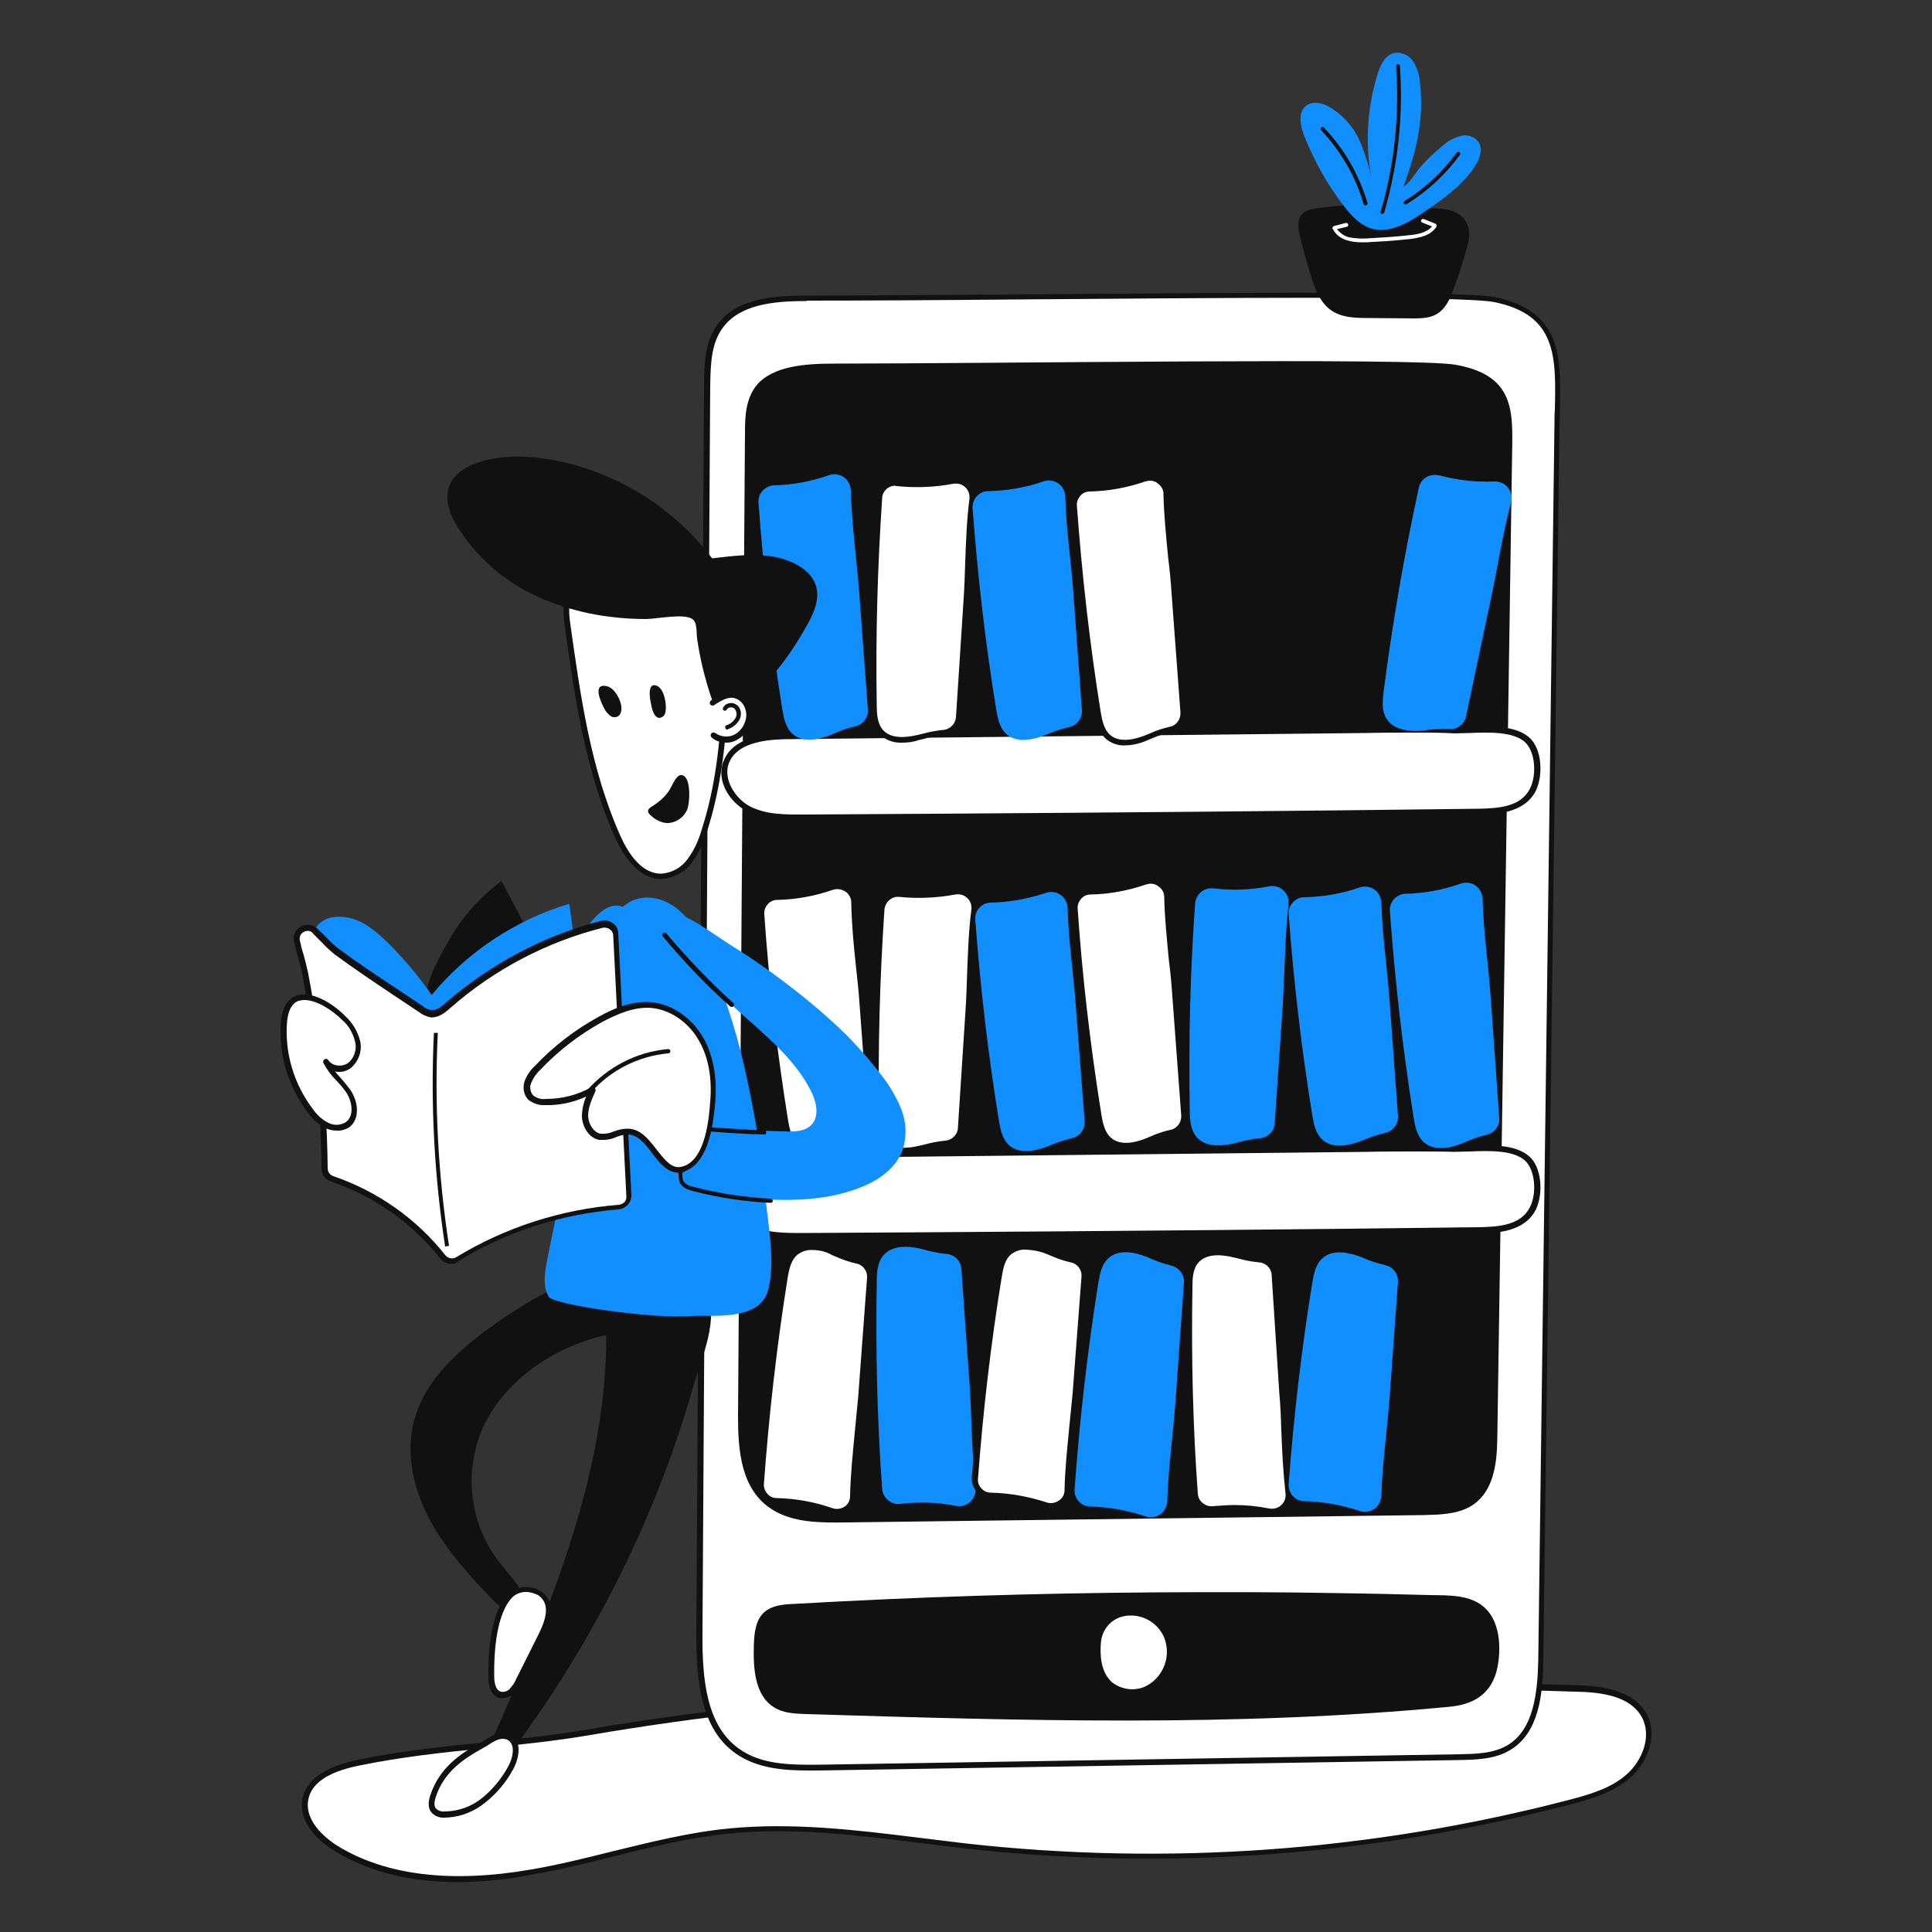 <svg transform="scale(1)" version="1.1" id="Layer_1" xmlns="http://www.w3.org/2000/svg" xmlns:xlink="http://www.w3.org/1999/xlink" x="0px" y="0px" viewBox="0 0 500 500" xml:space="preserve" class="show_show__wrapper__graphic__5Waiy "><rect x="0" y="0" width="500" height="500" fill="#333333" stroke="none"/><title>React</title><style type="text/css">
	.st0{fill:#FFFFFF;}
	.st1{fill:#111111;}
	.st2{fill:#128FFF;}
</style><g id="shadow"><path class="st0" d="M92.4,456.3c-5.7,1.2-12.2,3.6-13.4,9.3c-1.1,5.3,3.5,10.1,8.1,12.9c14.8,9.1,33.5,9.1,50.7,6.1
		s33.7-8.9,51-10.6c20.4-2,40.8,1.6,61.2,3.9c52.2,5.7,105,1.9,155.8-11.3c5.6-1.5,11.4-3.1,15.7-7s6.7-10.6,3.9-15.6
		c-3.2-5.9-11.2-6.9-18-7c-83.8-2.4-172.4-2.7-255.3,11.5C132.4,451.7,112.2,452.2,92.4,456.3z"></path><path class="st1" d="M118.7,487.1c-12.6,0-23.3-2.7-32-8c-2.3-1.4-9.9-6.6-8.4-13.7c1-4.8,5.7-8.1,14-9.9l0.2,0.7l-0.2-0.7
		c11-2.3,22.3-3.5,33.3-4.6c8.7-0.9,17.7-1.8,26.4-3.3c82.4-14.1,171.5-13.8,255.5-11.5c6.9,0.2,15.2,1.2,18.6,7.4
		c3.1,5.6,0.2,12.7-4.1,16.5s-10.1,5.6-16,7.1c-50.9,13.2-103.8,17.1-156.1,11.3c-4.1-0.5-8.3-1-12.3-1.5c-16-2-32.5-4-48.7-2.4
		c-10.2,1-20.4,3.5-30.3,6c-6.8,1.7-13.7,3.4-20.7,4.6C131.5,486.4,125.1,487,118.7,487.1z M331.1,436.4
		c-60.2,0-121.2,2.8-178.8,12.7c-8.8,1.5-17.8,2.4-26.5,3.3c-10.9,1.1-22.2,2.3-33.2,4.6c-7.7,1.6-12,4.5-12.8,8.7
		c-1.2,6.1,5.6,10.8,7.7,12.1c12.5,7.6,29.4,9.6,50.1,6c6.9-1.2,13.9-2.9,20.6-4.6c9.9-2.4,20.1-5,30.5-6c16.4-1.6,33,0.4,49.1,2.4
		c4,0.5,8.2,1,12.3,1.5c52.1,5.8,104.8,2,155.6-11.2c5.8-1.5,11.3-3.1,15.4-6.8c3.8-3.4,6.5-9.7,3.8-14.7c-3-5.5-10.5-6.5-17.3-6.6
		C382.3,437,356.8,436.5,331.1,436.4L331.1,436.4z"></path></g><g id="bookshelf"><path class="st0" d="M403,109.3c-1.4,106.8-2.8,213.6-4.2,320.4c-0.1,8.3-1,18-8,22.4c-3.8,2.4-8.6,2.5-13.1,2.6l-165.5,2.7
		c-7.4,0.1-15.3,0.1-21.3-4.2c-9.1-6.5-9.9-19.5-9.8-30.6l2-322.8c0-5.3,0.2-11.1,3.3-15.4c4.8-6.7,14.3-7.3,22.5-7.3
		c44.7,0,166.3-2.1,178,0.3C404.9,81.2,403.2,94.2,403,109.3z"></path><path class="st1" d="M209,458.2c-6,0-13.1-0.5-18.6-4.4c-9.1-6.4-10.2-18.8-10.2-31.2l2-322.7c0-6.1,0.3-11.5,3.4-15.8
		c4.8-6.7,13.9-7.6,23-7.6h1.2c13,0,32.5-0.2,53-0.3c51.6-0.4,115.7-1,124.1,0.7c17.3,3.6,17.1,15.5,16.8,29.3c0,1.1,0,2.2-0.1,3.2
		l-4.2,320.4c-0.1,8.9-1.2,18.6-8.4,23c-4.1,2.6-9.3,2.6-13.5,2.7l-165.5,2.7C211.2,458.2,210.1,458.2,209,458.2z M208.8,77.9
		c-8.7,0-17.4,0.9-21.8,7c-2.9,4-3.1,9.1-3.2,15l-2,322.7c-0.1,12,1,24,9.5,30c5.6,4,12.8,4.2,20.9,4.1l165.5-2.7
		c4-0.1,8.9-0.1,12.7-2.5c6.5-4.1,7.5-13.3,7.7-21.8l4.2-320.4l0,0c0-1.1,0-2.2,0.1-3.3c0.3-13.7,0.5-24.5-15.6-27.8
		c-8.2-1.7-72.3-1.1-123.8-0.7c-21.1,0.2-41,0.3-54.1,0.3L208.8,77.9z"></path><path class="st1" d="M216.1,94.1c40.3,0,150.1-1.6,160.6,0.3c16.3,2.9,14.7,13.2,14.6,25.1c-1.3,84.3-2.5,168.5-3.8,252.8
		c-0.1,6.5-0.9,14.2-7.2,17.7c-3.5,1.9-7.7,2-11.8,2.1L219.1,394c-6.7,0.1-13.8,0.1-19.2-3.3c-8.2-5.1-8.9-15.4-8.9-24.2l1.8-254.6
		c0-4.2,0.2-8.7,3-12.2C200.1,94.6,208.7,94.1,216.1,94.1"></path><path class="st0" d="M382.8,210c-47,0.6-94,1-141.1,1.3l-33.6,0.2c-4.9,0-9.9,0-14.3-2.2s-7.5-7.4-5.9-12c2.1-5.7,9.6-6.8,15.7-6.8
		l149.6-1.6c7.8-0.1,15.5-0.2,23.3,0c5.1,0.1,14.5-1.2,18.7,2.4c3.2,2.8,3.3,9.3,1.6,12.9C394.2,209.4,387.9,209.9,382.8,210z"></path><path class="st1" d="M206.3,212.3c-4.2,0-8.9-0.2-12.9-2.3c-4.5-2.3-8.1-7.8-6.2-12.9c1.8-4.8,7.1-7.2,16.4-7.3l149.9-1.6
		c7.5-0.1,15.3-0.2,23,0c1.1,0,2.4,0,3.8-0.1c5.3-0.2,11.8-0.4,15.4,2.7c3.4,2.9,3.7,9.8,1.8,13.8c-3,6-10.6,6.1-14.6,6.2l0,0
		c-47.1,0.6-94.9,1-141.1,1.3l-33.6,0.2L206.3,212.3z M366.5,189.6c-4.4,0-8.7,0-13,0.1l-149.9,1.6c-8.6,0.1-13.5,2.2-15,6.3
		s1.7,9.1,5.5,11.1c4.3,2.2,9.4,2.1,13.9,2.1l33.6-0.2c46.2-0.3,94-0.7,141.1-1.3l0,0c5.2-0.1,11-0.5,13.3-5.3
		c1.7-3.4,1.4-9.5-1.4-12c-3.1-2.7-9.3-2.5-14.3-2.3c-1.4,0-2.7,0.1-3.9,0.1C373.2,189.6,369.9,189.6,366.5,189.6L366.5,189.6z
		 M382.8,210L382.8,210z"></path><path class="st0" d="M382.8,318.4c-47,0.6-94,1-141.1,1.3l-33.6,0.2c-4.9,0-9.9,0-14.3-2.2s-7.5-7.4-5.9-12
		c2.1-5.7,9.6-6.8,15.7-6.8l149.6-1.6c7.8-0.1,15.5-0.2,23.3,0c5.1,0.1,14.5-1.2,18.7,2.4c3.2,2.8,3.3,9.3,1.6,12.9
		C394.2,317.9,387.9,318.3,382.8,318.4z"></path><path class="st1" d="M206.3,320.7c-4.2,0-8.9-0.2-12.9-2.3c-4.5-2.3-8.1-7.8-6.2-12.9c1.8-4.8,7.1-7.2,16.4-7.3l149.9-1.6
		c7.5-0.1,15.3-0.2,23,0c1.1,0,2.4,0,3.8-0.1c5.3-0.2,11.8-0.4,15.4,2.7c3.4,2.9,3.7,9.8,1.8,13.8c-3,6-10.6,6.1-14.6,6.2l0,0
		c-47.1,0.6-94.9,1-141.1,1.3l-33.6,0.2L206.3,320.7z M366.5,298c-4.4,0-8.7,0-13,0.1l-149.9,1.6c-8.6,0.1-13.5,2.2-15,6.3
		s1.7,9.1,5.5,11c4.3,2.2,9.4,2.1,13.9,2.1l33.6-0.2c46.2-0.3,94-0.7,141.1-1.3l0,0c5.2-0.1,11-0.5,13.3-5.3c1.7-3.4,1.4-9.5-1.4-12
		c-3.1-2.7-9.3-2.5-14.3-2.3c-1.4,0-2.7,0.1-3.9,0.1C373.2,298,369.9,298,366.5,298z M382.8,318.4L382.8,318.4z"></path><path class="st1" d="M375.2,441.7c-55.3,5.3-111,3.6-166.5,1.9c-2.9-0.1-5.9-0.2-8.3-1.7c-5.1-3.1-5.5-10.2-5.3-16.2
		c0.1-3,0.4-6.2,2.5-8.3c2-1.9,5-2.2,7.7-2.3c31.4-1.8,62.9-2.8,94.3-3c15.6-0.1,31.1-0.1,46.7,0.2c7.9,0.1,15.9,0.3,23.8,0.5
		c4.8,0.1,10.6-0.2,14.4,3.5c3.4,3.4,3.9,9.1,3.3,13.6C386.9,437.4,382.5,441,375.2,441.7z"></path><path class="st2" d="M224.6,183.6c0.2,2.1-1.3,4-3.4,4.4c-2.1,0.5-4.2,1.3-6.2,2.2c-3.2,1.3-7.2,2-9.8-0.2
		c-1.9-1.6-2.4-4.3-2.8-6.8c-2.8-17.6-4.8-35.3-6.1-53.1c-0.2-2.3,1.6-4.3,3.9-4.5c0,0,0.1,0,0.1,0c4.8-0.1,9.6-1,14.2-2.6
		c2.2-0.8,4.6,0.3,5.4,2.5c0.2,0.4,0.2,0.9,0.3,1.3c0.2,8.5,1.4,17.2,2.1,25.7L224.6,183.6z"></path><path class="st0" d="M248.1,185.7c-0.1,2.1-1.9,3.8-4,3.9c-2.2,0.2-4.3,0.7-6.4,1.3c-3.4,0.8-7.4,1-9.7-1.6
		c-1.6-1.9-1.8-4.6-1.8-7.1c-0.3-17.8,0.1-35.6,1.4-53.4c0.2-2.3,2.1-4.1,4.5-3.9c0.1,0,0.1,0,0.2,0c4.8,0.6,9.7,0.4,14.4-0.5
		c2.3-0.5,4.5,1,5,3.2c0.1,0.5,0.1,0.9,0.1,1.4c-1,8.5-1,17.2-1.5,25.8L248.1,185.7z"></path><path class="st1" d="M233.5,192.2c-2.3,0.1-4.5-0.7-6.1-2.4c-1.8-2-2-4.9-2-7.6c-0.3-17.8,0.1-35.7,1.4-53.5
		c0.1-1.4,0.7-2.6,1.8-3.5c1-0.9,2.3-1.3,3.7-1.1c4.7,0.6,9.5,0.4,14.2-0.5c1.6-0.3,3.2,0.2,4.4,1.2c1.2,1.1,1.7,2.6,1.5,4.2
		c-0.6,5.4-0.9,10.9-1.1,16.3c-0.1,3.1-0.2,6.3-0.4,9.4l-2,30.9l0,0c-0.2,2.5-2.2,4.5-4.7,4.6c-1.7,0.2-3.4,0.5-5,1l-1.3,0.3
		C236.5,192,235,192.2,233.5,192.2z M231.6,125.7c-0.8,0-1.5,0.3-2.1,0.8c-0.7,0.6-1.2,1.5-1.2,2.5c-1.2,17.7-1.7,35.6-1.4,53.3
		c0,2.6,0.2,5,1.6,6.6c2.1,2.4,6,2,9,1.3l1.3-0.3c1.7-0.5,3.5-0.8,5.3-1c1.7-0.1,3.1-1.5,3.3-3.2l2-30.9c0.2-3.1,0.3-6.3,0.4-9.4
		c0.2-5.4,0.4-11,1.1-16.4c0.1-1.1-0.3-2.2-1.1-2.9c-0.8-0.8-2-1.1-3.1-0.9c-4.8,0.9-9.8,1.1-14.6,0.6L231.6,125.7z M248.1,185.7
		L248.1,185.7z"></path><path class="st2" d="M280,183.8c0.1,2.1-1.3,4-3.4,4.4c-2.1,0.5-4.2,1.2-6.2,2.1c-3.2,1.2-7.2,2-9.8-0.2c-1.9-1.6-2.4-4.2-2.8-6.6
		c-2.8-17.2-4.8-34.6-6.1-52c-0.1-2.3,1.6-4.3,3.9-4.4c0.1,0,0.1,0,0.2,0c4.8-0.1,9.6-0.9,14.2-2.5c2.2-0.8,4.6,0.3,5.4,2.5
		c0.2,0.4,0.2,0.8,0.3,1.3c0.2,8.4,1.5,16.9,2.1,25.2L280,183.8z"></path><path class="st0" d="M306.2,184.3c0.2,2.1-1.3,4-3.4,4.4c-2.1,0.5-4.2,1.3-6.2,2.2c-3.2,1.3-7.2,2-9.8-0.2
		c-1.9-1.6-2.4-4.3-2.8-6.8c-2.8-17.6-4.8-35.3-6.1-53.1c-0.2-2.3,1.6-4.3,3.9-4.5c0,0,0.1,0,0.1,0c4.8-0.1,9.6-1,14.2-2.6
		c2.2-0.8,4.6,0.3,5.4,2.5c0.2,0.4,0.2,0.9,0.3,1.3c0.2,8.5,1.5,17.2,2.1,25.7L306.2,184.3z"></path><path class="st1" d="M291.1,192.9c-1.7,0.1-3.4-0.5-4.8-1.6c-2-1.8-2.6-4.5-3.1-7.2c-2.8-17.5-4.9-35.4-6.1-53.1
		c-0.1-1.4,0.4-2.7,1.3-3.7c0.9-1,2.2-1.6,3.5-1.6c4.8-0.1,9.5-0.9,14-2.5c1.5-0.5,3.2-0.3,4.6,0.6c1.3,0.9,2.1,2.4,2.1,3.9
		c0.1,5.4,0.7,11,1.2,16.3c0.3,3.1,0.6,6.3,0.9,9.4l2.3,30.9c0.2,2.5-1.5,4.7-4,5.2c-1.7,0.4-3.3,0.9-4.9,1.6l-1.2,0.5
		C295.1,192.4,293.1,192.9,291.1,192.9z M297.6,124.4c-0.4,0-0.8,0.1-1.2,0.2c-4.6,1.6-9.5,2.5-14.4,2.6c-0.9,0-1.8,0.4-2.4,1.1
		c-0.6,0.7-1,1.6-0.9,2.6c1.3,17.7,3.3,35.5,6.1,53c0.4,2.5,0.9,4.9,2.5,6.3c2.4,2.1,6.3,1.2,9.1,0.1l1.2-0.5
		c1.7-0.8,3.4-1.3,5.1-1.7c1.7-0.3,2.9-1.9,2.8-3.7l0,0l-2.3-30.9c-0.2-3.1-0.5-6.2-0.9-9.3c-0.5-5.4-1.1-11-1.2-16.4
		c0-1.1-0.6-2.1-1.5-2.7C299.1,124.6,298.3,124.4,297.6,124.4L297.6,124.4z"></path><path class="st0" d="M306.4,288.6c0.2,2.1-1.3,4-3.4,4.4c-2.1,0.5-4.2,1.3-6.2,2.2c-3.2,1.3-7.2,2-9.8-0.2
		c-1.9-1.6-2.4-4.3-2.8-6.8c-2.8-17.6-4.8-35.3-6.1-53.1c-0.2-2.3,1.6-4.3,3.9-4.5c0.1,0,0.1,0,0.2,0c4.8-0.1,9.6-1,14.2-2.6
		c2.2-0.8,4.6,0.3,5.4,2.5c0.2,0.4,0.2,0.9,0.3,1.3c0.2,8.6,1.5,17.2,2.1,25.7L306.4,288.6z"></path><path class="st1" d="M291.3,297.2c-1.7,0.1-3.4-0.5-4.8-1.6c-2-1.8-2.6-4.5-3.1-7.2c-2.8-17.5-4.9-35.4-6.1-53.1
		c-0.1-1.4,0.4-2.7,1.3-3.7c0.9-1,2.2-1.6,3.5-1.6c4.8-0.1,9.5-1,14-2.5c1.5-0.5,3.2-0.3,4.6,0.6c1.3,0.9,2.1,2.4,2.1,3.9
		c0.1,5.4,0.7,10.9,1.2,16.3c0.3,3.1,0.6,6.2,0.9,9.4l2.3,30.9c0.2,2.5-1.5,4.7-4,5.2c-1.7,0.4-3.3,0.9-4.9,1.6l-1.2,0.5
		C295.3,296.7,293.3,297.2,291.3,297.2z M297.8,228.7c-0.4,0-0.8,0.1-1.2,0.2c-4.6,1.6-9.5,2.5-14.4,2.6c-0.9,0-1.8,0.4-2.4,1.1
		c-0.6,0.7-1,1.6-0.9,2.6c1.2,17.7,3.3,35.5,6.1,53c0.4,2.5,0.9,4.9,2.6,6.3c2.4,2.1,6.3,1.2,9,0.1l1.2-0.5c1.7-0.8,3.4-1.3,5.1-1.7
		c1.7-0.3,2.9-1.9,2.8-3.7l0,0l-2.3-30.9c-0.2-3.1-0.5-6.3-0.9-9.3c-0.5-5.4-1.1-11-1.2-16.4c0-1.1-0.6-2.1-1.5-2.7
		C299.2,228.9,298.5,228.7,297.8,228.7z"></path><path class="st2" d="M329.9,290.7c-0.1,2.1-1.9,3.8-4,3.9c-2.2,0.2-4.3,0.7-6.5,1.3c-3.4,0.8-7.4,1-9.7-1.6
		c-1.6-1.9-1.8-4.6-1.8-7.1c-0.3-17.8,0.1-35.6,1.4-53.4c0.2-2.3,2.2-4.1,4.5-3.9c0.1,0,0.1,0,0.2,0c4.8,0.6,9.7,0.4,14.4-0.5
		c2.3-0.5,4.5,1,5,3.2c0.1,0.4,0.1,0.9,0.1,1.4c-1,8.5-1,17.2-1.5,25.8L329.9,290.7z"></path><path class="st2" d="M361.8,288.8c0.1,2.1-1.3,4-3.4,4.4c-2.1,0.5-4.2,1.3-6.2,2.1c-3.2,1.2-7.2,2-9.8-0.2
		c-1.9-1.6-2.4-4.2-2.8-6.6c-2.8-17.2-4.8-34.5-6.1-51.9c-0.1-2.3,1.6-4.3,3.9-4.4c0.1,0,0.1,0,0.2,0c4.8-0.1,9.6-0.9,14.2-2.5
		c2.2-0.8,4.6,0.3,5.4,2.5c0.2,0.4,0.2,0.8,0.3,1.3c0.2,8.4,1.5,16.9,2.1,25.2L361.8,288.8z"></path><path class="st0" d="M225.3,290c0.2,2.1-1.3,4-3.4,4.4c-2.1,0.5-4.2,1.3-6.2,2.2c-3.2,1.3-7.2,2-9.8-0.2c-1.9-1.6-2.4-4.3-2.8-6.8
		c-2.8-17.6-4.8-35.3-6.1-53.1c-0.2-2.3,1.6-4.3,3.9-4.5c0,0,0.1,0,0.1,0c4.8-0.1,9.6-1,14.2-2.6c2.2-0.8,4.6,0.3,5.4,2.5
		c0.2,0.4,0.2,0.9,0.3,1.3c0.2,8.6,1.4,17.2,2.1,25.7L225.3,290z"></path><path class="st1" d="M210.2,298.7c-1.7,0.1-3.4-0.5-4.8-1.6c-2-1.8-2.6-4.5-3.1-7.2c-2.8-17.5-4.9-35.4-6.1-53.1
		c-0.1-1.4,0.4-2.7,1.3-3.7c0.9-1,2.2-1.6,3.5-1.6c4.8-0.1,9.5-1,14-2.5c1.5-0.5,3.2-0.3,4.6,0.6c1.3,0.9,2.1,2.4,2.1,3.9
		c0.1,5.4,0.7,11,1.2,16.3c0.3,3.1,0.6,6.3,0.9,9.4l2.3,30.9c0.2,2.5-1.5,4.7-4,5.2c-1.7,0.4-3.3,0.9-4.9,1.6l-1.2,0.5
		C214.1,298.2,212.2,298.6,210.2,298.7z M216.7,230.1c-0.4,0-0.8,0.1-1.2,0.2c-4.6,1.6-9.5,2.5-14.4,2.6c-0.9,0-1.8,0.4-2.4,1.1
		c-0.6,0.7-1,1.6-0.9,2.6c1.2,17.7,3.3,35.5,6.1,53c0.4,2.5,0.9,4.9,2.6,6.3c2.4,2.1,6.3,1.2,9.1,0.1l1.2-0.5
		c1.7-0.8,3.4-1.3,5.1-1.7c1.7-0.3,2.9-1.9,2.8-3.7l0,0l-2.3-30.9c-0.2-3.1-0.6-6.2-0.9-9.3c-0.6-5.4-1.1-11-1.2-16.4
		c0-1.1-0.6-2.1-1.4-2.7C218.1,230.3,217.4,230.1,216.7,230.1z"></path><path class="st0" d="M248.8,292.1c-0.1,2.1-1.9,3.8-4,3.9c-2.2,0.2-4.3,0.7-6.4,1.3c-3.4,0.8-7.4,1-9.7-1.6
		c-1.7-1.9-1.8-4.6-1.8-7.1c-0.3-17.8,0.1-35.6,1.4-53.4c0.2-2.3,2.2-4.1,4.5-3.9c0.1,0,0.1,0,0.2,0c4.8,0.6,9.7,0.4,14.4-0.5
		c2.3-0.5,4.5,1,5,3.2c0.1,0.4,0.1,0.9,0.1,1.4c-1,8.5-1,17.2-1.5,25.8L248.8,292.1z"></path><path class="st1" d="M234.2,298.7c-2.3,0.1-4.5-0.7-6.1-2.4c-1.8-2-2-4.9-2-7.6c-0.3-17.8,0.1-35.7,1.4-53.5
		c0.1-1.4,0.7-2.6,1.8-3.5c1-0.9,2.4-1.3,3.7-1.1c4.7,0.6,9.5,0.4,14.2-0.5c1.6-0.3,3.2,0.2,4.4,1.2c1.2,1.1,1.7,2.6,1.5,4.2
		c-0.6,5.4-0.9,10.9-1.1,16.3c-0.1,3.1-0.2,6.3-0.4,9.4l-2,30.9l0,0c-0.2,2.5-2.2,4.5-4.7,4.6c-1.7,0.2-3.4,0.5-5,1l-1.3,0.3
		C237.2,298.5,235.7,298.7,234.2,298.7z M232.3,232.1c-0.8,0-1.5,0.3-2.1,0.8c-0.7,0.6-1.2,1.5-1.3,2.4c-1.2,17.7-1.7,35.6-1.4,53.3
		c0,2.5,0.2,5,1.6,6.6c2.1,2.4,6,2,8.9,1.3l1.3-0.3c1.7-0.5,3.5-0.8,5.3-1c1.7-0.1,3.2-1.5,3.3-3.2l2-30.9c0.2-3.1,0.3-6.3,0.4-9.4
		c0.2-5.4,0.4-11,1.1-16.4c0.1-1.1-0.3-2.2-1.1-2.9c-0.8-0.8-2-1.1-3.1-0.9c-4.8,0.9-9.8,1.1-14.6,0.6L232.3,232.1z M248.8,292.1
		L248.8,292.1z"></path><path class="st2" d="M280.7,290.2c0.1,2.1-1.3,4-3.4,4.4c-2.1,0.5-4.2,1.2-6.2,2.1c-3.2,1.2-7.2,2-9.8-0.2
		c-1.9-1.6-2.4-4.2-2.8-6.6c-2.8-17.2-4.8-34.5-6.1-51.9c-0.2-2.3,1.6-4.3,3.9-4.4c0,0,0.1,0,0.1,0c4.8-0.1,9.7-1,14.2-2.5
		c2.2-0.8,4.6,0.3,5.4,2.5c0.2,0.4,0.2,0.8,0.3,1.3c0.2,8.4,1.5,16.9,2.1,25.2L280.7,290.2z"></path><path class="st2" d="M306.4,332c0.2-2.1-1.3-4-3.4-4.5c-2.1-0.5-4.2-1.3-6.2-2.2c-3.2-1.3-7.2-2-9.8,0.2c-1.9,1.6-2.4,4.3-2.8,6.8
		c-2.8,17.6-4.8,35.3-6.1,53.1c-0.2,2.3,1.5,4.3,3.9,4.5c0.1,0,0.1,0,0.2,0c4.8,0.1,9.6,1,14.2,2.5c2.2,0.8,4.6-0.3,5.4-2.5
		c0.2-0.4,0.2-0.9,0.3-1.3c0.2-8.5,1.5-17.2,2.1-25.7L306.4,332z"></path><path class="st0" d="M329.9,329.9c-0.1-2.1-1.9-3.8-4-3.9c-2.2-0.2-4.3-0.7-6.5-1.3c-3.4-0.8-7.4-1-9.7,1.6
		c-1.6,1.9-1.8,4.6-1.8,7.1c-0.3,17.8,0.1,35.6,1.4,53.4c0.2,2.3,2.2,4.1,4.5,3.9c0.1,0,0.1,0,0.2,0c4.8-0.6,9.7-0.4,14.4,0.5
		c2.3,0.5,4.5-1,5-3.3c0.1-0.4,0.1-0.9,0.1-1.3c-1-8.5-1-17.2-1.5-25.8L329.9,329.9z"></path><path class="st1" d="M329.2,392c-0.3,0-0.7,0-1-0.1c-4.7-0.9-9.5-1.1-14.2-0.5c-1.3,0.2-2.7-0.2-3.7-1.1c-1-0.9-1.7-2.1-1.8-3.5
		c-1.2-17.7-1.7-35.7-1.4-53.5c0-2.7,0.2-5.5,2-7.6c2.6-3,7.1-2.6,10.4-1.8l1.3,0.3c1.6,0.5,3.3,0.8,5,1c2.5,0.2,4.5,2.1,4.7,4.6
		l0,0l2,30.9c0.2,3.1,0.3,6.3,0.5,9.4c0.2,5.4,0.4,11,1.1,16.3c0.2,1.6-0.4,3.1-1.5,4.2C331.6,391.5,330.4,392,329.2,392z
		 M319.4,389.5c3.1,0,6.1,0.3,9.1,0.9c1.1,0.2,2.3-0.1,3.1-0.9c0.8-0.7,1.2-1.8,1.1-2.9c-0.6-5.4-0.9-11-1.1-16.5
		c-0.1-3.1-0.2-6.3-0.5-9.3l-2-30.9c-0.1-1.7-1.5-3.1-3.3-3.2c-1.8-0.2-3.6-0.5-5.3-1l-1.3-0.3c-2.9-0.7-6.8-1.1-9,1.3
		c-1.5,1.6-1.6,4.1-1.6,6.6c-0.3,17.7,0.1,35.7,1.4,53.3c0.1,1,0.5,1.8,1.3,2.4c0.7,0.6,1.6,0.9,2.5,0.8
		C315.7,389.7,317.5,389.5,319.4,389.5L319.4,389.5z"></path><path class="st2" d="M361.8,331.8c0.1-2.1-1.3-4-3.4-4.4c-2.1-0.5-4.2-1.2-6.2-2.1c-3.2-1.2-7.2-2-9.8,0.2
		c-1.9,1.6-2.4,4.2-2.8,6.6c-2.8,17.2-4.8,34.6-6.1,52c-0.1,2.3,1.6,4.3,3.9,4.4c0.1,0,0.1,0,0.2,0c4.8,0.1,9.6,1,14.2,2.5
		c2.2,0.8,4.6-0.3,5.4-2.5c0.1-0.4,0.2-0.8,0.3-1.3c0.2-8.4,1.5-16.9,2.1-25.2L361.8,331.8z"></path><path class="st0" d="M225.3,330.5c0.2-2.1-1.3-4-3.4-4.5c-2.1-0.5-4.2-1.3-6.2-2.2c-3.2-1.3-7.2-2-9.8,0.2
		c-1.9,1.6-2.4,4.3-2.8,6.8c-2.8,17.6-4.8,35.3-6.1,53.1c-0.2,2.3,1.6,4.3,3.9,4.5c0,0,0.1,0,0.1,0c4.9,0.1,9.7,1,14.2,2.6
		c2.2,0.8,4.6-0.3,5.4-2.5c0.2-0.4,0.2-0.9,0.3-1.3c0.2-8.5,1.4-17.2,2.1-25.7L225.3,330.5z"></path><path class="st1" d="M216.7,392c-0.6,0-1.1-0.1-1.7-0.3c-4.5-1.6-9.2-2.4-14-2.5c-1.3,0-2.6-0.6-3.5-1.6c-0.9-1-1.4-2.3-1.3-3.7
		c1.3-17.7,3.3-35.6,6.1-53.1c0.4-2.7,1-5.5,3.1-7.2c3-2.6,7.4-1.6,10.6-0.3l1.2,0.5c1.6,0.7,3.2,1.3,4.9,1.6c2.5,0.5,4.2,2.7,4,5.2
		l-2.3,30.9c-0.2,3.1-0.6,6.3-0.9,9.4c-0.6,5.4-1.1,10.9-1.2,16.3c0,1.6-0.8,3-2.1,3.9C218.7,391.7,217.7,392,216.7,392z
		 M210.2,323.5c-1.4-0.1-2.7,0.4-3.8,1.2c-1.7,1.4-2.2,3.8-2.6,6.3c-2.8,17.5-4.8,35.3-6.1,53c-0.1,1,0.3,1.9,0.9,2.6
		c0.6,0.7,1.5,1.1,2.4,1.1c4.9,0.1,9.8,1,14.4,2.6c1.1,0.4,2.3,0.2,3.2-0.4c0.9-0.6,1.4-1.6,1.4-2.7c0.1-5.5,0.7-11,1.2-16.4
		c0.3-3.1,0.6-6.2,0.9-9.3l2.3-30.9l0,0c0.1-1.7-1.1-3.3-2.8-3.6c-1.8-0.4-3.5-1-5.1-1.7l-1.2-0.5
		C213.8,323.9,212,323.5,210.2,323.5L210.2,323.5z"></path><path class="st2" d="M248.8,328.4c-0.1-2.1-1.9-3.8-4-3.9c-2.2-0.2-4.3-0.7-6.4-1.3c-3.4-0.8-7.4-1-9.7,1.6
		c-1.7,1.9-1.8,4.6-1.8,7.1c-0.3,17.8,0.1,35.6,1.4,53.4c0.2,2.3,2.2,4.1,4.5,3.9c0.1,0,0.1,0,0.2,0c4.8-0.6,9.7-0.4,14.4,0.5
		c2.3,0.5,4.5-1,5-3.3c0.1-0.4,0.1-0.9,0.1-1.3c-1-8.5-1-17.2-1.5-25.8L248.8,328.4z"></path><path class="st0" d="M280.7,330.4c0.1-2.1-1.3-4-3.4-4.4c-2.1-0.5-4.2-1.3-6.2-2.1c-3.2-1.2-7.2-2-9.8,0.2
		c-1.9,1.6-2.4,4.2-2.8,6.6c-2.8,17.2-4.8,34.6-6.1,52c-0.2,2.3,1.6,4.3,3.9,4.4c0,0,0.1,0,0.1,0c4.8,0.1,9.6,0.9,14.2,2.5
		c2.2,0.8,4.6-0.3,5.4-2.5c0.2-0.4,0.2-0.8,0.3-1.3c0.2-8.4,1.5-16.9,2.1-25.2L280.7,330.4z"></path><path class="st1" d="M272,390.5c-0.6,0-1.1-0.1-1.7-0.3c-4.5-1.5-9.2-2.4-14-2.5c-2.7-0.1-4.8-2.3-4.8-5c0-0.1,0-0.1,0-0.2
		c1.3-17.4,3.3-34.9,6.1-52c0.4-2.6,1-5.4,3.1-7.1c3-2.5,7.4-1.5,10.6-0.3l1.2,0.5c1.6,0.7,3.2,1.2,4.9,1.6c2.5,0.4,4.2,2.7,4,5.1
		l-2.3,30.2c-0.2,3-0.6,6.1-0.9,9.2c-0.5,5.2-1.1,10.7-1.2,16c0,1.5-0.8,2.9-2,3.8C274.1,390.2,273.1,390.5,272,390.5z M265.5,323.4
		c-1.4-0.1-2.7,0.4-3.8,1.2c-1.7,1.4-2.1,3.7-2.5,6.2c-2.8,17.1-4.8,34.6-6.1,51.9c-0.1,0.9,0.2,1.8,0.9,2.5
		c0.6,0.7,1.5,1.1,2.4,1.1c4.9,0.1,9.8,1,14.4,2.5c1.1,0.4,2.3,0.2,3.3-0.5c0.9-0.6,1.4-1.6,1.4-2.6c0.1-5.4,0.7-10.8,1.2-16.1
		c0.3-3,0.6-6.1,0.9-9.1l2.3-30.2l0,0c0.1-1.7-1.1-3.3-2.8-3.6c-1.8-0.4-3.5-1-5.1-1.7l-1.2-0.5
		C269.1,323.8,267.3,323.5,265.5,323.4L265.5,323.4z"></path><path class="st2" d="M388,289.3c0.2,2.1-1.3,4-3.4,4.4c-2.1,0.5-4.2,1.3-6.2,2.2c-3.2,1.3-7.2,2-9.8-0.2c-1.9-1.6-2.4-4.3-2.8-6.8
		c-2.8-17.6-4.8-35.3-6.1-53.1c-0.2-2.3,1.6-4.3,3.9-4.5c0.1,0,0.1,0,0.2,0c4.8-0.1,9.6-1,14.2-2.6c2.2-0.8,4.6,0.3,5.4,2.5
		c0.2,0.4,0.2,0.9,0.3,1.3c0.2,8.6,1.5,17.2,2.1,25.7L388,289.3z"></path><path class="st2" d="M379.4,185.4c-0.4,2.1-2.4,3.5-4.5,3.3c-2.2-0.1-4.4,0-6.6,0.4c-3.4,0.3-7.5-0.1-9.4-3
		c-1.4-2.1-1.1-4.8-0.8-7.3c2.3-17.7,5.3-35.2,9.1-52.6c0.5-2.3,2.7-3.7,5-3.2c0.1,0,0.1,0,0.2,0c4.7,1.3,9.5,1.8,14.3,1.6
		c2.3-0.1,4.3,1.6,4.5,4c0,0.4,0,0.9-0.1,1.3c-2.2,8.2-3.5,16.9-5.3,25.3L379.4,185.4z"></path><path class="st0" d="M301.9,423.3c2.1,5.1,0.1,10.9-4.7,13.6c-3.3,1.7-7.2,1.3-10.1-1c-2.8-2.5-3.4-6.8-3-10.6
		C285.1,415.4,298.1,414.9,301.9,423.3z"></path><path class="st1" d="M292.9,438.7c-2.3,0-4.5-0.8-6.2-2.3c-3.5-3.1-3.5-8.4-3.3-11.2c0.2-4.3,3.4-7.8,7.6-8.5
		c4.8-0.8,9.6,1.8,11.6,6.2l0,0c2.3,5.4,0.1,11.7-5,14.5C296.1,438.3,294.5,438.7,292.9,438.7z M292.7,418.1c-0.5,0-1,0-1.4,0.1
		c-3.6,0.5-6.2,3.5-6.4,7.1c-0.2,2.6-0.2,7.2,2.8,10c2.6,2.1,6.3,2.5,9.2,0.9c4.4-2.5,6.3-7.9,4.3-12.6l0,0
		C299.7,420.3,296.4,418.1,292.7,418.1z"></path></g><g id="plant"><path class="st1" d="M362.9,57.1h-0.2c-0.3,0-0.5-0.2-0.5-0.5s0.2-0.5,0.5-0.5h0.2c0.3,0,0.5,0.2,0.5,0.5S363.1,57.1,362.9,57.1z"></path><path class="st1" d="M379.8,58.3c0.8,2,0.3,4.2-0.3,6.2c-0.9,3.4-2,6.7-3.2,10c-0.9,2.6-2.1,5.4-4.5,6.8c-1.9,1.1-4.2,1.1-6.4,1.1
		l-11.4-0.1c-3.4,0-7-0.1-9.8-2.2c-2.5-1.9-3.7-5-4.7-8c-1.2-3.7-2.2-7.4-3.1-11.1c-0.4-1.8-0.8-3.9,0.4-5.4
		c0.9-1.1,2.5-1.5,3.9-1.7c7.7-1.1,15.6-1.1,23.4-0.1C369.1,54.4,377.5,52.3,379.8,58.3z"></path><path class="st2" d="M367.5,21.6c-0.1-2-0.7-3.9-1.7-5.6c-1.1-1.7-3-2.6-5-2.3c-2.4,0.6-3.6,3.2-4.3,5.5
		c-2.9,9.4-3.3,19.4-1.2,28.9c-0.7-4-1.8-7.9-3.4-11.6c-1.6-3.7-4.5-6.9-8-8.9c-1.8-1-4.1-1.5-5.8-0.3c-2.3,1.7-1.6,5.2-0.6,7.8
		c2.6,6.5,6,12.7,10.3,18.2c1.9,2.5,4.1,4.9,7,5.8c4.8,1.5,9.8-1.5,14-4.4c4.8-3.3,9.6-6.7,12.8-11.5c1.3-2,2.3-4.6,1-6.5
		c-1.1-1.4-2.9-2-4.7-1.5c-1.7,0.5-3.2,1.3-4.5,2.5c-2,1.6-3.8,3.3-5.5,5.2c-1.5,1.6-2.9,4.4-4.7,5.4
		C366.4,39.6,368.6,31.2,367.5,21.6z"></path><path class="st0" d="M352.2,62.7c-1.1,0-2.1-0.1-3.2-0.4c-1.8-0.4-3.3-1.5-4.1-3.1c-0.1-0.1-0.1-0.3,0-0.4c0.1-0.1,0.2-0.2,0.3-0.3
		l3.1-0.8c0.3-0.1,0.5,0.1,0.6,0.4c0,0,0,0,0,0c0.1,0.3-0.1,0.5-0.4,0.6c0,0,0,0,0,0l-2.5,0.6c0.8,1,1.9,1.8,3.1,2.1
		c1.6,0.3,3.1,0.4,4.7,0.3c3.5-0.2,7.1-0.4,10.6-0.8c2.4-0.2,4.9-0.7,6.2-2.3l-2.5-1c-0.3-0.1-0.4-0.4-0.3-0.6
		c0.1-0.3,0.4-0.4,0.6-0.3c0,0,0.1,0,0.1,0l3,1.2c0.1,0.1,0.2,0.2,0.3,0.3c0,0.1,0,0.3,0,0.4c-1.5,2.4-4.5,3-7.3,3.3
		c-3.5,0.4-7.1,0.6-10.7,0.8C353.4,62.7,352.8,62.7,352.2,62.7z"></path><path class="st1" d="M357.7,55.4h-0.1c-0.3-0.1-0.4-0.4-0.3-0.6c3.6-12.2,4.9-25,4-37.7c0-0.3,0.2-0.5,0.5-0.5s0.5,0.2,0.5,0.5
		c0.9,12.8-0.5,25.7-4.1,38C358.1,55.2,357.9,55.3,357.7,55.4z"></path><path class="st1" d="M353.4,53.2c-0.2,0-0.4-0.2-0.5-0.4c-2.1-7.2-5.9-13.7-11-19.1c-0.2-0.2-0.2-0.5,0-0.7c0,0,0,0,0,0
		c0.2-0.2,0.5-0.2,0.7,0c0,0,0,0,0,0c5.3,5.5,9.1,12.2,11.3,19.5c0.1,0.3-0.1,0.5-0.3,0.6c0,0,0,0,0,0
		C353.5,53.2,353.5,53.2,353.4,53.2z"></path><path class="st1" d="M363.7,52.9c-0.2,0-0.3-0.1-0.4-0.2c-0.1-0.2-0.1-0.5,0.2-0.7c5.3-3.2,9.8-7.5,13.5-12.5
		c0.2-0.2,0.5-0.3,0.7-0.1c0.2,0.2,0.3,0.5,0.1,0.7c-3.7,5.1-8.4,9.4-13.7,12.7C363.9,52.9,363.8,52.9,363.7,52.9z"></path></g><g id="character"><path class="st1" d="M129.8,228l7.7,14.6c-0.9-1.8-24.9,16.9-27,18.2c-1.7-4.8,3.6-13.9,6-18C119.9,237,124.4,232,129.8,228z"></path><path class="st1" d="M134.1,451c-0.9,1.4-2.1,2.6-3.5,3.4c-1.5,0.8-3.8,0.9-5-0.1c15.5-35.2,31.4-71.3,31.3-108.8
		c-14.4,3.2-26.6,12.4-31.9,23.9c-5.2,11.8-3.4,25.5,4.7,35.5c1.9,2.4,4.2,4.7,5.4,7.4s1.3,6-1,8.2c-8.1-7.9-16.2-15.9-21.7-25.1
		s-8.1-20.2-4.5-30.1c3.5-9.8,12.5-17.4,22-23.9c7.6-5.2,16-10,25.5-12.2c7.9-1.9,22.7-2.9,27.1,4.6c4.1,6.9-1.1,17.9-3,24.8
		c-6,21-14.4,41.3-25,60.4C148.5,430,141.6,440.7,134.1,451z"></path><path class="st2" d="M120.6,273c-6.2,3.1-13,5.3-17.8,10.7s-6.4,15.5-1.1,20.7s13.5,2.4,19.2-1.7c16.8-12,28.1-31.3,38.5-50.4
		c2-3.7,7.9-13.3,2.8-17c-4.4-3.2-9,2.6-11.1,5.9C142.8,254.8,134.3,266.1,120.6,273z"></path><path class="st0" d="M182.4,214.8c-0.8,2.9-2.1,5.6-3.8,8c-1.8,2.4-4.6,3.9-7.6,4c-5.3-0.1-8.9-5.4-11.1-10.3
		c-7.7-17.2-10.4-36.2-13-54.9c-0.4-3-0.7-6.4,1.2-8.7s5-2.5,7.9-2.6c7.3-0.2,14.6,0,21.9,0.6c2.4,0.2,4.9,0.5,7,1.8
		c4.2,2.6,3.1,8,3.1,12.2c0,5.7,0,11.4-0.3,17.1C187.2,193.1,185.8,204.2,182.4,214.8z"></path><path class="st1" d="M171.1,227.5H171c-4.6-0.1-8.6-3.8-11.8-10.7c-7.8-17.5-10.5-36.6-13.1-55.1c-0.4-3.2-0.7-6.8,1.4-9.2
		c2-2.3,5.2-2.7,8.4-2.8c7.3-0.2,14.7,0,22,0.6c2.6,0.2,5.1,0.6,7.3,1.9c3.9,2.4,3.7,6.7,3.5,10.6c0,0.8-0.1,1.6-0.1,2.3
		c0,5,0,11-0.3,17.1c-0.6,13-2.3,23.5-5.3,32.9l0,0c-0.8,3-2.2,5.7-4,8.2C177.3,225.7,174.3,227.3,171.1,227.5z M161.9,151
		c-1.9,0-3.9,0-5.9,0.1c-2.8,0.1-5.7,0.4-7.3,2.3c-1.8,2-1.5,5.2-1.1,8.1c2.6,18.4,5.2,37.4,12.9,54.7c2,4.5,5.4,9.8,10.4,9.9h0.1
		c2.7-0.1,5.3-1.5,6.9-3.7c1.7-2.3,2.9-4.9,3.7-7.7l0,0c3-9.3,4.6-19.6,5.2-32.5c0.3-6.1,0.3-12,0.3-17c0-0.8,0-1.6,0.1-2.4
		c0.1-3.6,0.3-7.3-2.8-9.2c-1.9-1.2-4.2-1.5-6.6-1.7C172.6,151.2,167.2,151,161.9,151z M182.4,214.8L182.4,214.8z"></path><path class="st1" d="M140.9,155.2c-9.6-3.9-17.7-10.8-23-19.7c-1.8-3.2-3.2-7.4-1-11c1.5-2.5,4.4-4,7.1-4.9
		c6-1.9,12.3-1.7,18.3-0.7c16.7,2.9,31.7,12.1,42,25.6c5.1-0.6,10.4-1.3,15.5-0.5s10.2,3.5,11.4,7.7c1.1,3.8-1,7.9-3.2,11.6
		c-5.2,8.9-11.9,17.8-22.4,21.3c-1.7-4.2-3-8.5-4-12.9c-0.5-2.2-0.9-4.4-1.2-6.5c-0.2-1.4,0.1-3.9-1.1-4.9
		c-2.1-1.7-9.3-0.1-12.1-0.1c-4.5,0-9-0.4-13.4-1.2C149.5,158.2,145.1,156.9,140.9,155.2z"></path><path class="st1" d="M172.1,184.7c-0.2,0.6-0.8,1-1.4,1.1c-0.9,0-1.5-1-1.8-1.9c-0.4-1.4-1.9-7.3,0.9-6.5
		C172.1,178.1,172.7,183.1,172.1,184.7z"></path><path class="st1" d="M159.9,185.4c-0.6,0.3-1.3,0.3-1.9-0.1c-0.5-0.4-1-0.9-1.3-1.4c-1-1.6-3.7-7.3,0.4-6.3
		C159.6,178.1,162.3,183.9,159.9,185.4z"></path><path class="st1" d="M177.8,209.6c-0.9,2.1-3.1,3.5-5.4,3.4c-1.5-0.2-2.9-0.9-4-2c-0.3-0.2-0.6-0.6-0.7-1c0-0.6,0.6-1.1,1.2-1.4
		c1.6-1,3.1-2.3,4.2-3.9c0.6-0.8,1.7-3.9,3-4.1C179,200.3,178.6,207.9,177.8,209.6z"></path><path class="st0" d="M184.5,181.9c1.6-1.1,3.4-2.2,5.4-2c1.4,0.2,2.7,1.1,3.3,2.4c0.7,1.3,0.9,2.7,0.6,4.1c-0.4,2-1.7,3.7-3.5,4.6
		c-1.8,0.9-4,0.6-5.6-0.6"></path><path class="st1" d="M188,192.2c-1.4,0-2.7-0.4-3.8-1.3c-0.3-0.3-0.4-0.7-0.1-1.1c0.3-0.3,0.7-0.3,1-0.1c1.4,1,3.3,1.2,4.8,0.5
		c1.6-0.8,2.7-2.3,3.1-4c0.3-1.2,0.1-2.5-0.5-3.6c-0.6-1.1-1.6-1.8-2.8-2c-1.6-0.2-3.2,0.8-4.9,1.9c-0.3,0.2-0.8,0.1-1-0.2
		c-0.2-0.3-0.1-0.8,0.2-1c1.4-1,3.6-2.4,5.9-2.1c1.7,0.3,3.1,1.3,3.9,2.7c0.8,1.4,1,3.1,0.6,4.6c-0.4,2.2-1.9,4.1-3.9,5.1
		C189.8,192,188.9,192.2,188,192.2z"></path><path class="st2" d="M184.3,249.6c-2.2-5.6-4.9-11.3-9.4-14.7s-11-3.8-14.6,0.8c-2.4,3.1-3,7.5-3.5,11.6
		c-3.3,26.7-10,52.5-15.2,78.8c-0.6,3.2-1.2,6.8,0.4,9.5c1.2,2.1,27.4,5.8,36.7,5c5-0.4,17.6,1.5,20-6.4c2.1-7,0.1-17.1-0.6-24.3
		c-0.9-9.9-2.4-19.7-4.5-29.4C191.5,270,188.3,259.7,184.3,249.6z"></path><path class="st1" d="M188.2,188.8c-0.2,0-0.4-0.1-0.5-0.4c-0.1-0.3,0-0.6,0.3-0.7c0,0,0,0,0,0c1-0.3,1.8-1,2.3-1.8
		c0.5-0.8,0.4-1.8-0.2-2.5c-0.3-0.3-0.8-0.4-1.2-0.3c-0.3,0-0.6,0.2-0.8,0.5c-0.1,0.3-0.5,0.4-0.7,0.3c-0.3-0.1-0.4-0.5-0.3-0.7
		c0,0,0,0,0,0c0.3-0.6,0.9-1.1,1.6-1.2c0.8-0.2,1.6,0.1,2.2,0.6c1,1,1.1,2.6,0.4,3.8c-0.7,1.1-1.7,1.9-2.9,2.3
		C188.4,188.8,188.3,188.8,188.2,188.8z"></path><path class="st2" d="M228,278.1c2.2,2.8,4,5.8,5.3,9.1c1.3,3.3,1.4,7,0.3,10.4c-1.7,4.7-6.2,7.9-10.9,9.7c-7,2.8-14.7,3.4-22.2,3.2
		c-6.9-0.2-13.8-1.1-20.6-2.6c-1.4-0.3-3-0.8-3.6-2.1c-0.3-0.8-0.4-1.8-0.2-2.6c0.5-3.7,0.9-7.4,1.4-11.1l25.8,0.7
		c2.4,0.1,5.1,0,6.7-1.7c2.1-2.2,1.3-5.8,0-8.5c-4.1-8.3-11.5-14.3-18.4-20.5c-7-6.3-13.6-13-19.7-20.1c-3.2-3.7-1.9-7.5,3.1-5.7
		c4.8,1.7,9.3,5.2,13.5,7.9c9.5,5.9,18.5,12.6,26.8,20.1C220,268.5,224.2,273.2,228,278.1z"></path><path class="st1" d="M189.4,260.6c-0.1,0-0.3-0.1-0.4-0.1c-6.3-5.6-12.1-11.7-17.5-18.2c-0.2-0.2-0.2-0.6,0.1-0.8
		c0.2-0.2,0.6-0.2,0.8,0c5.4,6.4,11.2,12.5,17.4,18.1c0.2,0.2,0.2,0.6,0,0.8C189.7,260.6,189.6,260.6,189.4,260.6z"></path><path class="st1" d="M199.5,311.3L199.5,311.3c-6.6-0.3-13.2-1.3-19.6-2.9c-1.6-0.4-3.3-0.9-4-2.4c-0.3-0.9-0.4-2-0.2-2.9L177,292
		c0-0.3,0.3-0.5,0.6-0.5l0,0c4.3,0.1,7.3,0.3,10.1,0.5s5.8,0.4,10.1,0.5c0.3,0,0.5,0.3,0.5,0.6c0,0.3-0.2,0.5-0.5,0.5c0,0,0,0-0.1,0
		c-4.3-0.1-7.2-0.3-10.1-0.5s-5.5-0.4-9.6-0.5l-1.3,10.6c-0.2,0.8-0.1,1.6,0.1,2.3c0.5,1.1,1.8,1.5,3.2,1.8
		c6.4,1.6,12.9,2.6,19.4,2.9c0.3,0,0.6,0.3,0.6,0.6C200,311.1,199.7,311.3,199.5,311.3L199.5,311.3z"></path><path class="st0" d="M132,457.6c-1.7,3.2-4.1,6-6.9,8.3c-2.8,2.3-6.3,3.6-10,3.7c-1.1,0.1-2.1-0.3-2.9-1c-0.9-1-0.6-2.6-0.2-3.9
		c2.1-6.4,6.9-10,12.6-13c1.8-1,4.4-3.1,6.6-2.3C134.6,450.7,133.4,455.3,132,457.6z"></path><path class="st1" d="M115.2,470.4L115.2,470.4c-1.3,0.1-2.6-0.3-3.5-1.3c-0.9-1-1-2.6-0.3-4.6c2.3-6.9,7.6-10.6,12.9-13.5
		c0.4-0.2,0.8-0.4,1.2-0.7c1.8-1.1,3.9-2.5,6-1.7c1.1,0.4,2,1.3,2.4,2.4c0.8,2.2-0.1,5.1-1.1,6.9l0,0c-1.8,3.3-4.2,6.2-7.1,8.5
		C122.7,468.9,119,470.3,115.2,470.4z M130.1,450c-1.3,0-2.7,0.9-3.9,1.7c-0.4,0.3-0.9,0.5-1.2,0.7c-5.1,2.8-10.1,6.2-12.2,12.6
		c-0.5,1.5-0.5,2.5,0.1,3.1c0.6,0.6,1.5,0.8,2.4,0.7l0,0c3.5-0.1,6.8-1.3,9.5-3.5c2.7-2.2,5-5,6.7-8.1l0,0c0.9-1.6,1.6-4,1-5.6
		c-0.3-0.7-0.8-1.3-1.6-1.5C130.6,450.1,130.3,450,130.1,450z M132,457.6L132,457.6z"></path><path class="st0" d="M140.1,423.2l-5.9,11.8c-0.4,1-1.1,2-1.8,2.8c-0.8,0.8-2,1.1-3.1,0.9c-1.8-0.6-2.2-2.9-2.2-4.7
		c0-5.9,0.5-16.9,5.3-21.3c2.1-1.7,5.2-1.8,7.4-0.1C143.5,415.2,141.8,419.8,140.1,423.2z"></path><path class="st1" d="M130.1,439.5c-0.3,0-0.7,0-1-0.1c-1.8-0.6-2.7-2.5-2.7-5.4c-0.1-7.6,0.8-17.6,5.5-21.8c2.4-1.9,5.8-2,8.3-0.2
		c4.6,3.4,1.7,9.4,0.6,11.6l0,0l-5.8,11.8c-0.5,1.1-1.2,2.1-2,3C132.2,439,131.2,439.4,130.1,439.5z M136.1,412
		c-1.2,0-2.3,0.4-3.2,1.1c-4.5,4.1-5.1,14.7-5,20.7c0,1.3,0.2,3.5,1.7,4c0.8,0.2,1.7-0.1,2.3-0.7c0.7-0.8,1.3-1.6,1.7-2.6l5.9-11.8
		c2.4-4.9,2.4-7.9-0.1-9.8C138.5,412.4,137.3,412,136.1,412L136.1,412z M140.1,423.2L140.1,423.2z"></path><path class="st2" d="M89.6,237.4c4.3,0.6,7.8,3.7,10.9,6.7c4.1,4.1,7.9,8.6,11.2,13.4c9.3-11.2,21.7-19.4,35.6-23.6
		c2.1,13.4,2.7,27,1.6,40.5c-0.4,5.5-1.2,11.2-4.2,15.9c-5.9,9.4-19.3,11.9-29.6,7.8s-17.8-13.2-22.9-23c-4.2-8-7.2-16.5-10.6-24.8
		C79,244,80.6,236.1,89.6,237.4z"></path><path class="st0" d="M108.8,261.1c0.8,0.6,1.7,1.1,2.8,1.3c1.7,0.2,3.1-1.1,4.4-2.2c11.5-10,25.1-17.1,39.8-20.9
		c1.5-0.4,3.1,0.5,3.5,2c0,0.2,0.1,0.4,0.1,0.6l3.4,67.6c0.1,1.6-1.1,2.9-2.7,3c-14.8,1.2-29.1,5.8-41.8,13.5
		c-1.2,0.8-2.8,0.5-3.7-0.6c-7.4-9.4-17.3-16.4-28.6-20.2c-1.2-0.4-2-1.4-2-2.7c-0.1-11.2-0.9-22.4-2.3-33.6
		c-0.7-5.7-1.6-11.4-2.7-17.1c-0.5-2.5-1.5-5.3-2.1-8.1c-0.3-1.5,0.6-3,2.2-3.4c0.9-0.2,1.9,0.1,2.5,0.7c2,1.8,3.9,4,5.5,5.3
		C94.1,251.4,101.6,256.1,108.8,261.1z"></path><path class="st1" d="M116.8,327.1c-1.1,0-2.1-0.5-2.8-1.3c-7.3-9.3-17.1-16.2-28.3-20c-1.5-0.5-2.5-1.8-2.5-3.4
		c-0.1-11.2-0.9-22.3-2.3-33.4c-0.7-5.7-1.7-11.5-2.7-17.1c-0.2-1.3-0.7-2.7-1.1-4.3c-0.3-1.3-0.7-2.6-1-3.9
		c-0.4-1.5,0.3-3.1,1.7-3.9c1.4-0.8,3.1-0.6,4.3,0.5c0.8,0.7,1.5,1.5,2.3,2.2c1,1.1,2,2.1,3.2,3c4.7,3.5,9.7,6.8,14.5,10
		c2.4,1.6,4.8,3.2,7.2,4.8l0,0c0.7,0.6,1.5,1,2.4,1.1c1.3,0.1,2.5-0.8,3.8-2c11.6-10,25.3-17.3,40.1-21.1c1-0.3,2.1,0,3,0.6
		c0.9,0.6,1.4,1.6,1.4,2.7l3.4,67.6c0.1,2-1.4,3.6-3.4,3.8c-14.7,1.2-28.9,5.7-41.4,13.4C118.2,326.9,117.5,327.1,116.8,327.1z
		 M79.7,240.9c-0.4,0-0.8,0.1-1.1,0.3c-0.8,0.4-1.2,1.3-1,2.2c0.3,1.3,0.6,2.6,1,3.8c0.4,1.5,0.8,3,1.1,4.4c1.1,5.7,2,11.4,2.8,17.2
		c1.4,11.2,2.2,22.4,2.3,33.6c0,0.9,0.6,1.7,1.5,2c11.4,3.9,21.5,11,29,20.5c0.7,0.8,1.8,1,2.7,0.5c12.8-7.8,27.2-12.4,42.1-13.6
		c1.2-0.1,2.1-1,2-2.2l-3.4-67.5c0-0.6-0.3-1.2-0.9-1.6c-0.5-0.4-1.2-0.5-1.8-0.4c-14.6,3.7-28.1,10.8-39.5,20.8
		c-1.2,1.1-2.9,2.5-5,2.4c-1.1-0.2-2.2-0.7-3.1-1.4l0,0c-2.4-1.6-4.8-3.2-7.2-4.8c-4.8-3.2-9.8-6.6-14.6-10.1c-1.2-1-2.3-2-3.3-3.1
		c-0.7-0.7-1.5-1.5-2.2-2.2C80.7,241.1,80.2,240.9,79.7,240.9z"></path><path class="st0" d="M89.1,263.5c1.7,1.6,2.9,3.6,3.4,5.9c0.5,2.3-0.3,4.7-2.1,6.2c-1.9,1.4-4.9,1.1-6.1-0.8
		c1.4,2.9,4.1,4.9,5.9,7.6s2.3,6.8-0.3,8.7c-1.6,1-3.6,1.1-5.3,0.2c-1.6-0.9-3.1-2.1-4.1-3.6c-5.2-6.6-7.7-15-7-23.4
		C74.4,254.2,83.7,258.1,89.1,263.5z"></path><path class="st1" d="M87.2,292.6c-1,0-2-0.2-2.9-0.6c-1.7-0.9-3.3-2.2-4.4-3.8c-5.3-6.8-7.9-15.3-7.2-23.9c0.4-4.4,2.4-6,3.9-6.6
		c3.8-1.4,9.3,1.7,12.9,5.4l0,0c1.8,1.7,3.1,3.9,3.7,6.3c0.6,2.6-0.4,5.3-2.4,7c-1.2,0.9-2.7,1.2-4.1,0.9c0.4,0.5,0.9,1.1,1.4,1.6
		c0.9,1,1.8,2.1,2.6,3.2c2.1,3.1,2.5,7.6-0.4,9.7C89.4,292.3,88.3,292.7,87.2,292.6z M78.8,258.8c-0.5,0-1,0.1-1.5,0.2
		c-1.7,0.6-2.7,2.4-3,5.3c-0.7,8.2,1.8,16.4,6.8,22.9c1,1.4,2.3,2.6,3.9,3.4c1.4,0.7,3.1,0.7,4.5-0.2c2.2-1.6,1.7-5.2,0.1-7.7
		c-0.8-1.1-1.6-2.1-2.5-3c-1.4-1.4-2.5-2.9-3.4-4.6c-0.2-0.4,0-0.8,0.4-1c0.3-0.2,0.7,0,0.9,0.3c0.5,0.7,1.3,1.2,2.1,1.3
		c1,0.2,2.1,0,3-0.6c1.6-1.3,2.3-3.5,1.8-5.5c-0.5-2.1-1.6-4.1-3.2-5.5l0,0C85.8,261.2,81.8,258.8,78.8,258.8z"></path><path class="st0" d="M184.5,285.1c0.5-5.4-0.2-11-2.8-15.8s-7.3-8.6-12.7-9.1c-4.7-0.5-9.3,1.4-13.4,3.6
		c-6.1,3.3-11.6,7.6-16.4,12.6c-1.1,1-1.9,2.2-2.5,3.6c-0.6,1.4-0.3,3,0.7,4.1c1.1,0.9,2.5,1.3,3.8,1.2c4.2,0,8.4-1,12.1-3.1
		c-1,2.1-2,4.4-1.9,6.8s1.5,4.9,3.9,5.3s4.6-1.4,7-1.4c6.5-0.1,8.3,12.2,15.1,9.5C183.1,300.1,184.1,290.2,184.5,285.1z"></path><path class="st1" d="M175.6,303.5c-2.9,0-5-2.6-6.8-5s-3.7-4.9-6.4-4.9h-0.1c-1,0.1-2,0.3-2.9,0.7c-1.3,0.6-2.8,0.8-4.3,0.7
		c-2.8-0.5-4.4-3.5-4.5-6c0-1.8,0.4-3.6,1.1-5.2c-3.3,1.5-6.9,2.3-10.6,2.2c-1.6,0.1-3.1-0.4-4.4-1.4c-1.2-1.3-1.5-3.2-0.9-4.9
		c0.6-1.5,1.5-2.8,2.6-3.8c4.8-5.1,10.4-9.4,16.6-12.8c3.4-1.9,8.6-4.3,13.9-3.7s10.4,4.2,13.3,9.5c2.4,4.4,3.4,10,2.9,16.2l0,0
		c-0.4,4.6-1.3,15.4-7.6,17.9C177,303.4,176.3,303.5,175.6,303.5z M162.4,292.1c3.4,0,5.5,2.8,7.6,5.5c2.6,3.3,4.3,5.3,7.2,4.1
		c5.4-2.1,6.3-12.3,6.6-16.6l0,0c0.5-5.9-0.4-11.2-2.7-15.4c-2.6-4.9-7.3-8.2-12.1-8.8s-9.7,1.8-13,3.5c-6,3.3-11.5,7.5-16.2,12.5
		c-1,0.9-1.8,2.1-2.3,3.3c-0.5,1.1-0.3,2.4,0.5,3.3c0.9,0.7,2.1,1.1,3.3,0.9c4.1,0,8.1-1,11.7-3c0.3-0.2,0.6-0.1,0.9,0.1
		c0.2,0.2,0.3,0.6,0.2,0.9c-0.9,2-1.9,4.2-1.9,6.4c0.1,2,1.3,4.2,3.2,4.6c1.2,0.1,2.4-0.1,3.5-0.6
		C160,292.4,161.1,292.1,162.4,292.1L162.4,292.1z M184.5,285.1L184.5,285.1z"></path><path class="st1" d="M152.4,283.1c-0.1,0-0.3,0-0.4-0.1c-0.2-0.2-0.3-0.5-0.1-0.8c0,0,0,0,0,0c5.4-6.1,12.9-10,21-10.7
		c0.3,0,0.6,0.2,0.6,0.5c0,0.3-0.2,0.6-0.5,0.6c0,0,0,0,0,0c-7.8,0.7-15.1,4.4-20.2,10.3C152.7,283.1,152.6,283.1,152.4,283.1z"></path><path class="st1" d="M115.2,322.6c-2.8-18.3-3.8-36.8-2.9-55.3l1,0c-0.9,18.4,0.1,36.9,2.9,55.1L115.2,322.6z"></path></g></svg>